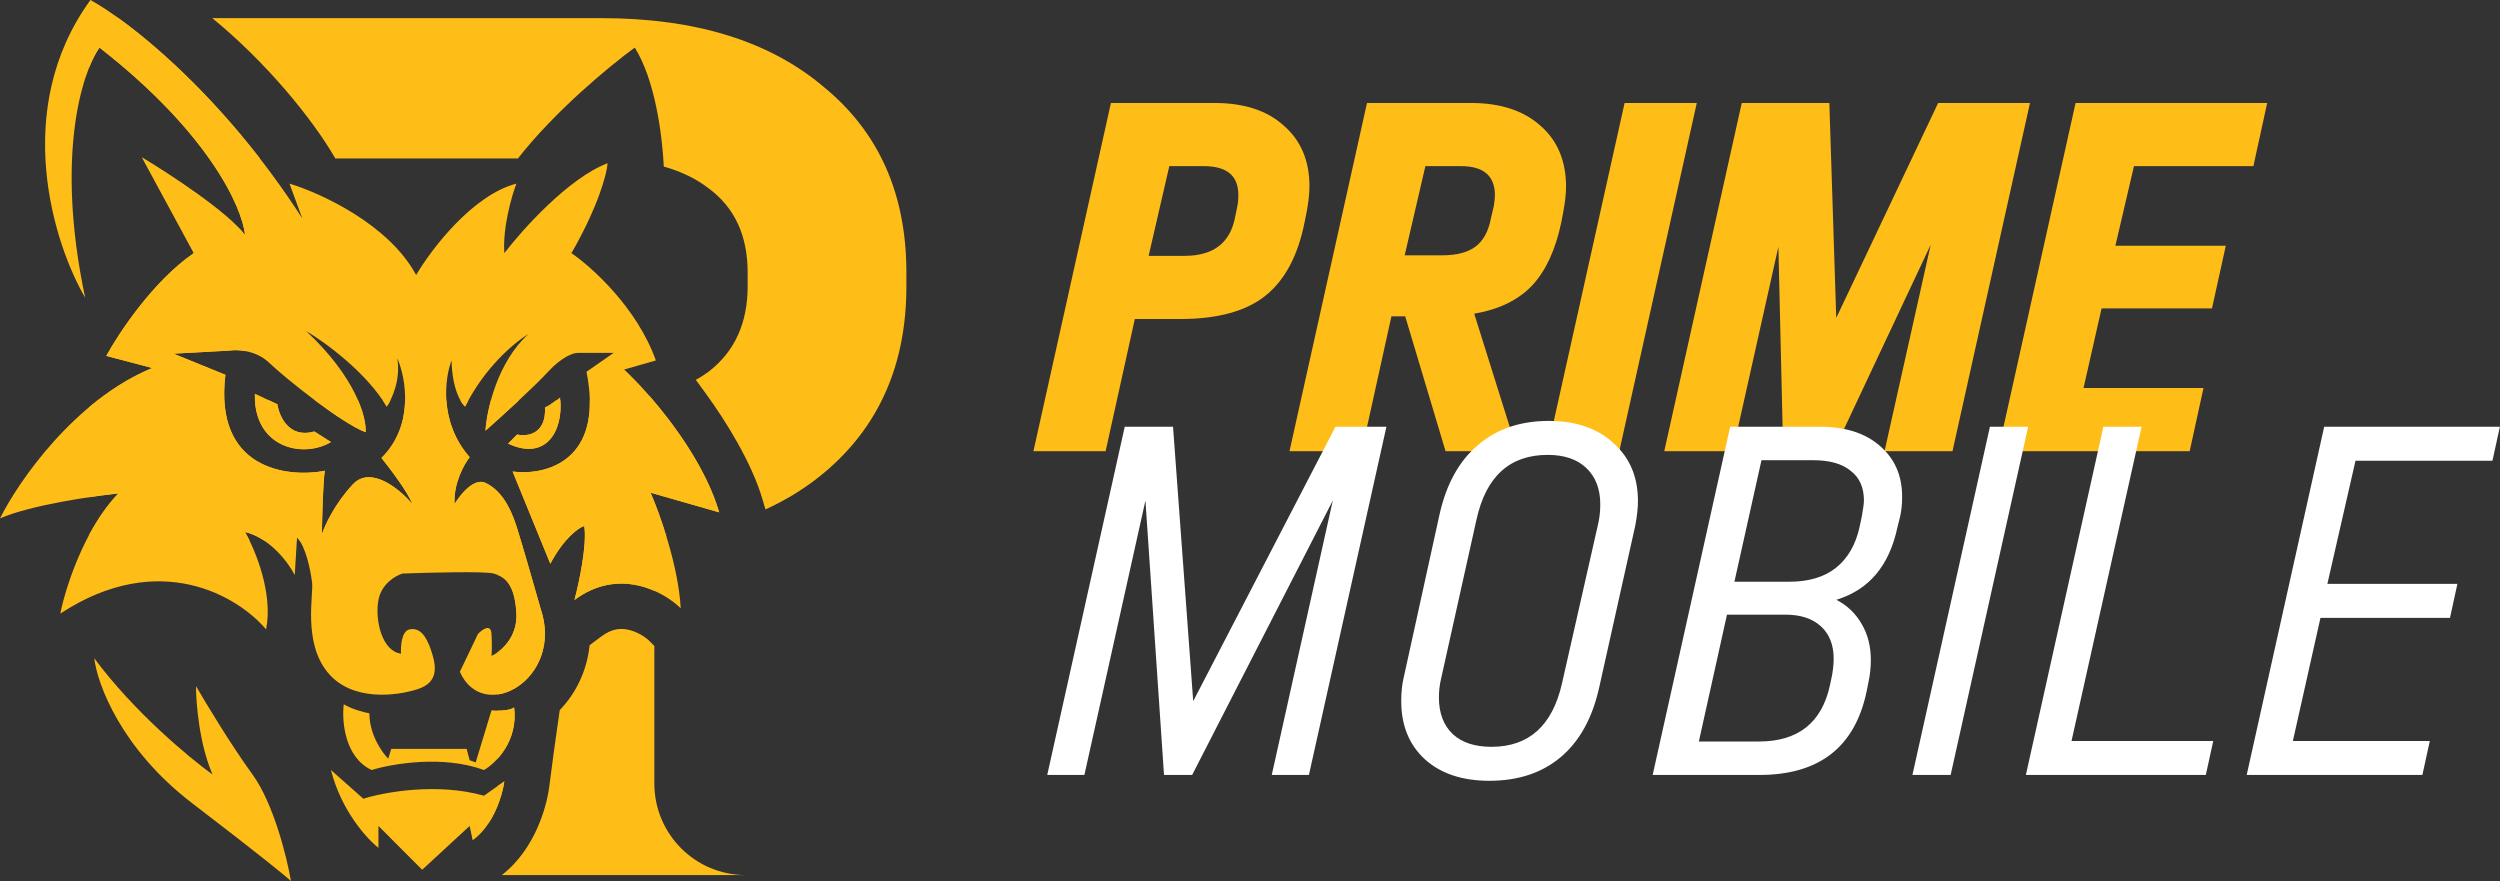 <svg width="471" height="166" viewBox="0 0 471 166" fill="none" xmlns="http://www.w3.org/2000/svg">
<rect x="0" y="0" width="471" height="166" fill="#333333" stroke="none"/>
<g clip-path="url(#clip0_1_76)">
<path d="M113.307 119.895C115.327 118.391 116.964 118.332 118.374 118.643C120.125 119.028 121.641 120.07 122.27 120.691L123.279 121.687V147.777C123.37 157.174 130.947 164.77 140.322 164.861H94.544C97.885 162.279 99.934 158.875 101.161 156.163C102.474 153.261 103.193 150.381 103.464 148.326L104.36 141.525L105.458 133.782C108.493 130.635 110.597 126.381 111.083 121.552L113.307 119.895Z" fill="#FFBE17"/>
<path d="M95.016 147.208C94.782 148.981 93.89 152.357 91.99 155.192C93.04 153.046 93.657 150.649 93.731 148.114L95.016 147.208Z" fill="#FFBE17"/>
<path d="M96.862 133.256C97.4 137.57 95.629 140.868 93.738 142.947V133.88C95.684 133.903 96.621 133.497 96.862 133.256Z" fill="#FFBE17"/>
<path d="M22.326 3.417C29.054 8.266 39.027 17.035 48.964 29.854H46.194V66.141C44.952 65.918 43.846 65.95 43.176 66.058L32.666 66.628L42.466 70.614C40.307 88.382 54.065 90.071 61.214 88.695C60.873 90.289 60.693 97.332 60.645 100.654C61.166 99.04 63.06 94.902 66.469 91.257C69.877 87.613 75.369 92.206 77.689 94.959C76.893 92.795 73.475 88.268 71.865 86.275C75.156 83.036 76.254 79.024 76.322 75.41H84.097C84.327 78.818 85.474 82.703 88.483 86.132C87.441 87.461 85.415 91.087 85.642 94.959C86.683 93.203 89.306 89.948 91.465 90.973C94.164 92.254 96.01 95.101 97.288 99.088C98.311 102.277 100.744 110.762 101.833 114.606C104.83 123.335 99.195 130.109 93.738 130.838V122.897C95.414 121.684 97.47 119.253 97.288 115.602C97.038 110.588 95.467 108.996 93.738 108.298V101.848H56.442C56.289 101.617 56.128 101.407 55.959 101.223L55.921 101.848H49.763C48.673 101.121 47.465 100.538 46.159 100.227C46.419 100.678 46.709 101.224 47.013 101.848H16.759V100.834C18.281 97.984 20.122 95.223 22.298 92.966C20.878 93.114 18.94 93.353 16.759 93.678V76.74C20.32 73.757 24.324 71.131 28.689 69.333L20.026 67.055C22.346 62.784 28.888 52.932 36.501 47.693V41.144C41.661 44.229 42.977 39.948 46.159 44.276C45.638 38.961 39.199 24.914 18.747 8.969C18.123 9.841 17.431 11.124 16.759 12.817V3.417H22.326Z" fill="#FFBE17"/>
<path d="M122.34 74.574C127.168 80.104 133.101 88.337 135.493 96.525L122.569 92.823C123.345 94.595 124.497 97.592 125.565 101.095C124.812 101.192 124.05 101.28 123.279 101.359V111.309C119.234 109.535 113.721 108.944 108.224 113.039C109.076 109.86 110.639 102.618 110.071 99.087C109.029 99.42 106.293 101.308 103.679 106.206L96.578 88.837C101.932 89.55 111.35 87.581 111.122 75.41H112.6C116.173 75.41 119.419 75.131 122.34 74.574Z" fill="#FFBE17"/>
<path d="M113.306 3.417C131.045 3.417 145.017 7.744 155.221 16.399C165.583 24.897 170.763 36.542 170.763 51.334V53.931C170.763 68.723 165.583 80.446 155.221 89.101C151.942 91.833 148.272 94.124 144.213 95.977L143.671 94.124C141.632 87.146 136.715 79.273 132.947 74.105L131.09 71.562C131.965 71.08 132.788 70.554 133.557 69.981C138.424 66.205 140.857 60.854 140.857 53.931V51.334C140.857 44.41 138.424 39.138 133.557 35.519C131.216 33.702 128.384 32.322 125.061 31.379C124.768 25.395 123.411 15.022 119.586 8.969C114.654 12.569 104.504 21.009 97.577 29.854H63.177C58.805 22.27 49.991 11.575 39.991 3.417H113.306Z" fill="#FFBE17"/>
<path d="M50.65 75.41L52.266 76.166C52.597 78.444 54.453 82.658 59.225 81.292L62.35 83.285C57.313 86.286 48.547 84.581 48.026 75.41H50.65Z" fill="#FFBE17"/>
<path d="M105.577 75.41C106.045 81.342 102.762 86.888 95.726 83.57L97.43 81.861C99.277 82.288 102.913 81.861 102.685 76.736C102.944 76.736 103.985 76.023 104.823 75.41H105.577Z" fill="#FFBE17"/>
<path d="M67.455 75.41C68.636 78.143 68.966 80.254 68.883 81.434C66.623 80.585 62.889 78.081 59.321 75.41H67.455Z" fill="#FFBE17"/>
<path d="M97.778 75.41C95.406 77.622 92.955 79.83 91.465 81.149C91.55 79.768 91.856 77.719 92.488 75.41H97.778Z" fill="#FFBE17"/>
<path d="M73.555 75.41C73.308 75.903 73.065 76.304 72.859 76.593C72.623 76.195 72.371 75.801 72.106 75.41H73.555Z" fill="#FFBE17"/>
<path d="M88.249 75.41C88.037 75.797 87.831 76.19 87.63 76.593C87.385 76.391 87.063 76.003 86.731 75.41H88.249Z" fill="#FFBE17"/>
<path d="M52.266 76.166L48.005 74.173C47.778 84.424 57.095 86.417 62.35 83.285L59.225 81.292C54.453 82.658 52.597 78.444 52.266 76.166Z" fill="#FFBE17"/>
<path d="M97.43 81.861L95.726 83.569C102.969 86.986 106.236 81.007 105.526 74.885C104.721 75.502 103.026 76.736 102.685 76.736C102.913 81.861 99.277 82.288 97.43 81.861Z" fill="#FFBE17"/>
<path d="M17.753 124.002C25.139 134.024 35.696 142.794 40.052 145.926C37.552 140.232 36.927 132.449 36.927 129.269C38.821 132.544 43.602 140.459 47.579 145.926C51.556 151.393 54.065 161.587 54.822 166C54.207 165.383 49.624 161.587 36.217 151.336C22.81 141.086 18.322 128.842 17.753 124.002Z" fill="#FFBE17"/>
<path d="M68.457 150.482C72.339 149.248 82.319 147.407 91.181 149.912L95.016 147.207C94.684 149.723 93.027 155.465 89.051 158.312L88.483 155.607L79.535 163.864L71.297 155.607V159.736C69.12 158.027 64.281 152.703 62.35 145.072L68.457 150.482Z" fill="#FFBE17"/>
<path d="M64.764 132.686C66.241 133.597 68.599 134.205 69.593 134.395C69.593 138.381 71.96 141.75 73.144 142.937L73.712 141.086H87.915L88.483 143.221L89.619 143.648L92.601 133.825C95.328 134.053 96.578 133.54 96.862 133.256C97.657 139.634 93.406 143.791 91.181 145.072C83.455 142.225 73.854 143.886 70.019 145.072C64.906 142.68 64.385 135.818 64.764 132.686Z" fill="#FFBE17"/>
<path fill-rule="evenodd" clip-rule="evenodd" d="M17.043 0C23.955 3.796 41.614 17.34 56.953 41.144L54.538 34.595C60.361 36.351 73.286 42.255 78.399 51.822C81.239 46.981 88.994 36.759 97.288 34.595C96.389 36.968 94.675 42.909 95.016 47.693C98.472 43.185 107.202 33.485 114.473 30.751C114.331 32.697 112.769 38.809 107.656 47.693C111.491 50.303 120.041 58 123.563 67.909L117.598 69.618C122.19 73.888 132.198 85.249 135.493 96.525L122.569 92.823C124.273 96.715 127.796 106.519 128.25 114.605C125.078 111.473 116.632 106.775 108.224 113.039C109.076 109.86 110.639 102.618 110.071 99.088C109.029 99.42 106.293 101.308 103.679 106.206L96.578 88.837C102.638 89.644 113.905 87.015 110.497 70.045L115.61 66.485H108.792C108.035 66.485 105.867 67.197 103.253 70.045C100.64 72.892 94.306 78.634 91.465 81.149C91.702 77.305 93.652 68.279 99.561 62.926C97.146 64.35 91.38 69.076 87.63 76.594C86.825 75.929 85.188 73.262 85.074 67.909C83.796 71.231 82.688 79.526 88.483 86.132C87.441 87.461 85.415 91.086 85.642 94.959C86.683 93.203 89.306 89.948 91.465 90.973C94.164 92.254 96.01 95.101 97.288 99.088C98.311 102.276 100.744 110.762 101.833 114.605C106.378 127.846 91.067 136.587 86.636 126.564L90.045 119.446C90.85 118.592 92.488 117.396 92.601 119.446C92.715 121.496 92.649 123.053 92.601 123.575C94.258 122.815 97.515 120.158 97.288 115.602C97.004 109.907 95.016 108.626 93.027 108.057C91.437 107.601 80.908 107.867 75.842 108.057C74.564 108.436 71.865 109.964 71.297 113.039C70.587 116.883 72.007 122.72 75.558 123.148C75.463 121.771 75.643 118.933 77.12 118.592C78.967 118.165 80.245 119.588 81.239 122.578C82.233 125.568 82.659 128.557 78.683 129.839C74.706 131.12 66.184 132.259 61.639 126.564C57.095 120.87 59.083 112.043 58.799 109.765C58.515 107.487 57.663 103.074 55.959 101.223L55.532 108.341C54.396 106.111 50.931 101.365 46.159 100.226C48.052 103.501 51.499 111.758 50.135 118.592C45.022 112.47 30.11 103.302 11.362 115.602C12.309 110.856 15.822 99.685 22.298 92.966C17.28 93.488 5.795 95.158 0 97.664C3.456 90.735 14.032 75.369 28.689 69.333L20.026 67.055C22.345 62.784 28.888 52.932 36.501 47.693L26.701 29.612C31.861 32.697 42.977 39.948 46.159 44.276C45.638 38.961 39.199 24.914 18.747 8.969C15.481 13.525 10.368 29.328 16.049 56.093C10.131 45.985 2.045 20.615 17.043 0ZM57.663 62.357C67.093 71.127 69.072 78.729 68.883 81.434C64.338 79.726 53.828 71.326 50.703 68.336C48.204 65.944 44.644 65.821 43.176 66.058L32.666 66.628L42.466 70.614C40.307 88.382 54.065 90.071 61.214 88.695C60.873 90.289 60.693 97.332 60.645 100.654C61.166 99.04 63.06 94.902 66.468 91.257C69.877 87.613 75.369 92.206 77.689 94.959C76.893 92.795 73.475 88.268 71.865 86.274C78.115 80.124 76.458 71.183 74.848 67.482C75.53 71.582 73.806 75.265 72.86 76.594C68.996 70.102 61.119 64.397 57.663 62.357Z" fill="#FFBE17"/>
</g>
<path d="M228.8 19.4C234.4 19.4 238.767 20.833 241.9 23.7C245.1 26.5 246.7 30.3 246.7 35.1C246.7 36.433 246.533 38 246.2 39.8L245.8 41.8C244.533 48.2 242.033 52.867 238.3 55.8C234.633 58.667 229.333 60.1 222.4 60.1H213.8L208.3 85H194.7L209.3 19.4H228.8ZM223.2 48.2C228.6 48.2 231.767 45.767 232.7 40.9L233.1 38.9C233.233 38.367 233.3 37.633 233.3 36.7C233.3 33.1 231.133 31.3 226.8 31.3H220.3L216.4 48.2H223.2ZM277.142 19.4C282.676 19.4 287.042 20.833 290.242 23.7C293.442 26.5 295.042 30.333 295.042 35.2C295.042 36.467 294.876 38 294.542 39.8L294.142 41.9C293.076 47.033 291.242 51 288.642 53.8C286.042 56.533 282.409 58.3 277.742 59.1L285.242 83L284.842 85H272.342L264.742 59.6H262.142L256.542 85H242.942L257.542 19.4H277.142ZM281.442 38.8C281.576 37.867 281.642 37.2 281.642 36.8C281.642 33.133 279.509 31.3 275.242 31.3H268.542L264.642 48.1H271.742C274.409 48.1 276.476 47.567 277.942 46.5C279.476 45.367 280.476 43.5 280.942 40.9L281.442 38.8ZM319.675 19.4L305.075 85H291.475L306.075 19.4H319.675ZM367.848 85H355.048L363.748 46.1L345.448 85H335.948L335.048 46.5L326.448 85H313.548L328.148 19.4H344.648L345.948 59.9L365.148 19.4H382.448L367.848 85ZM427.138 19.4L424.538 31.3H402.038L398.538 46.3H419.338L416.738 58.1H395.938L392.538 73.1H415.138L412.538 85H376.438L391.038 19.4H427.138Z" fill="#FFBE17"/>
<path d="M246.6 146H239.6L251.1 94.3L224.6 146H219.3L215.8 94.3L204.3 146H197.3L211.9 80.4H221L224.8 132.1L251.6 80.4H261.2L246.6 146ZM280.591 147.1C275.457 147.1 271.391 145.733 268.391 143C265.457 140.267 263.991 136.633 263.991 132.1C263.991 130.367 264.157 128.833 264.491 127.5L271.191 97C272.457 91.267 274.857 86.9 278.391 83.9C281.924 80.833 286.391 79.3 291.791 79.3C296.924 79.3 300.991 80.7 303.991 83.5C307.057 86.233 308.591 89.867 308.591 94.4C308.591 95.667 308.424 97.2 308.091 99L301.291 129.5C300.024 135.233 297.624 139.6 294.091 142.6C290.557 145.6 286.057 147.1 280.591 147.1ZM280.991 140.7C288.057 140.7 292.491 136.7 294.291 128.7L301.091 98.7C301.357 97.567 301.491 96.333 301.491 95C301.491 92.133 300.624 89.867 298.891 88.2C297.157 86.533 294.724 85.7 291.591 85.7C284.457 85.7 279.991 89.733 278.191 97.8L271.491 127.9C271.224 129.033 271.091 130.2 271.091 131.4C271.091 134.333 271.957 136.633 273.691 138.3C275.424 139.9 277.857 140.7 280.991 140.7ZM342.863 80.4C347.663 80.4 351.429 81.6 354.163 84C356.963 86.4 358.363 89.6 358.363 93.6C358.363 95 358.229 96.267 357.963 97.4L357.463 99.4C355.929 106.6 352.096 111.133 345.963 113C348.029 114.067 349.629 115.6 350.763 117.6C351.896 119.533 352.463 121.767 352.463 124.3C352.463 125.7 352.329 127.033 352.063 128.3L351.663 130.3C349.463 140.767 342.729 146 331.463 146H311.363L325.963 80.4H342.863ZM350.763 97.3C351.029 95.833 351.163 94.833 351.163 94.3C351.163 91.833 350.329 89.967 348.663 88.7C347.063 87.367 344.696 86.7 341.563 86.7H331.863L326.763 109.6H337.063C340.729 109.6 343.663 108.733 345.863 107C348.129 105.2 349.629 102.6 350.363 99.2L350.763 97.3ZM345.163 127.2C345.363 126.067 345.463 125.033 345.463 124.1C345.463 121.5 344.663 119.467 343.063 118C341.463 116.533 339.229 115.8 336.363 115.8H325.363L320.063 139.7H331.363C338.763 139.7 343.229 136.167 344.763 129.1L345.163 127.2ZM382.102 80.4L367.502 146H360.302L374.902 80.4H382.102ZM403.475 80.4L390.275 139.6H416.975L415.575 146H381.675L396.275 80.4H403.475ZM470.977 80.4L469.577 86.8H443.777L438.477 110H462.977L461.577 116.4H437.177L431.977 139.6H457.777L456.377 146H423.277L437.877 80.4H470.977Z" fill="white"/>
<defs>
<clipPath id="clip0_1_76">
<rect width="171" height="166" fill="white"/>
</clipPath>
</defs>
</svg>
